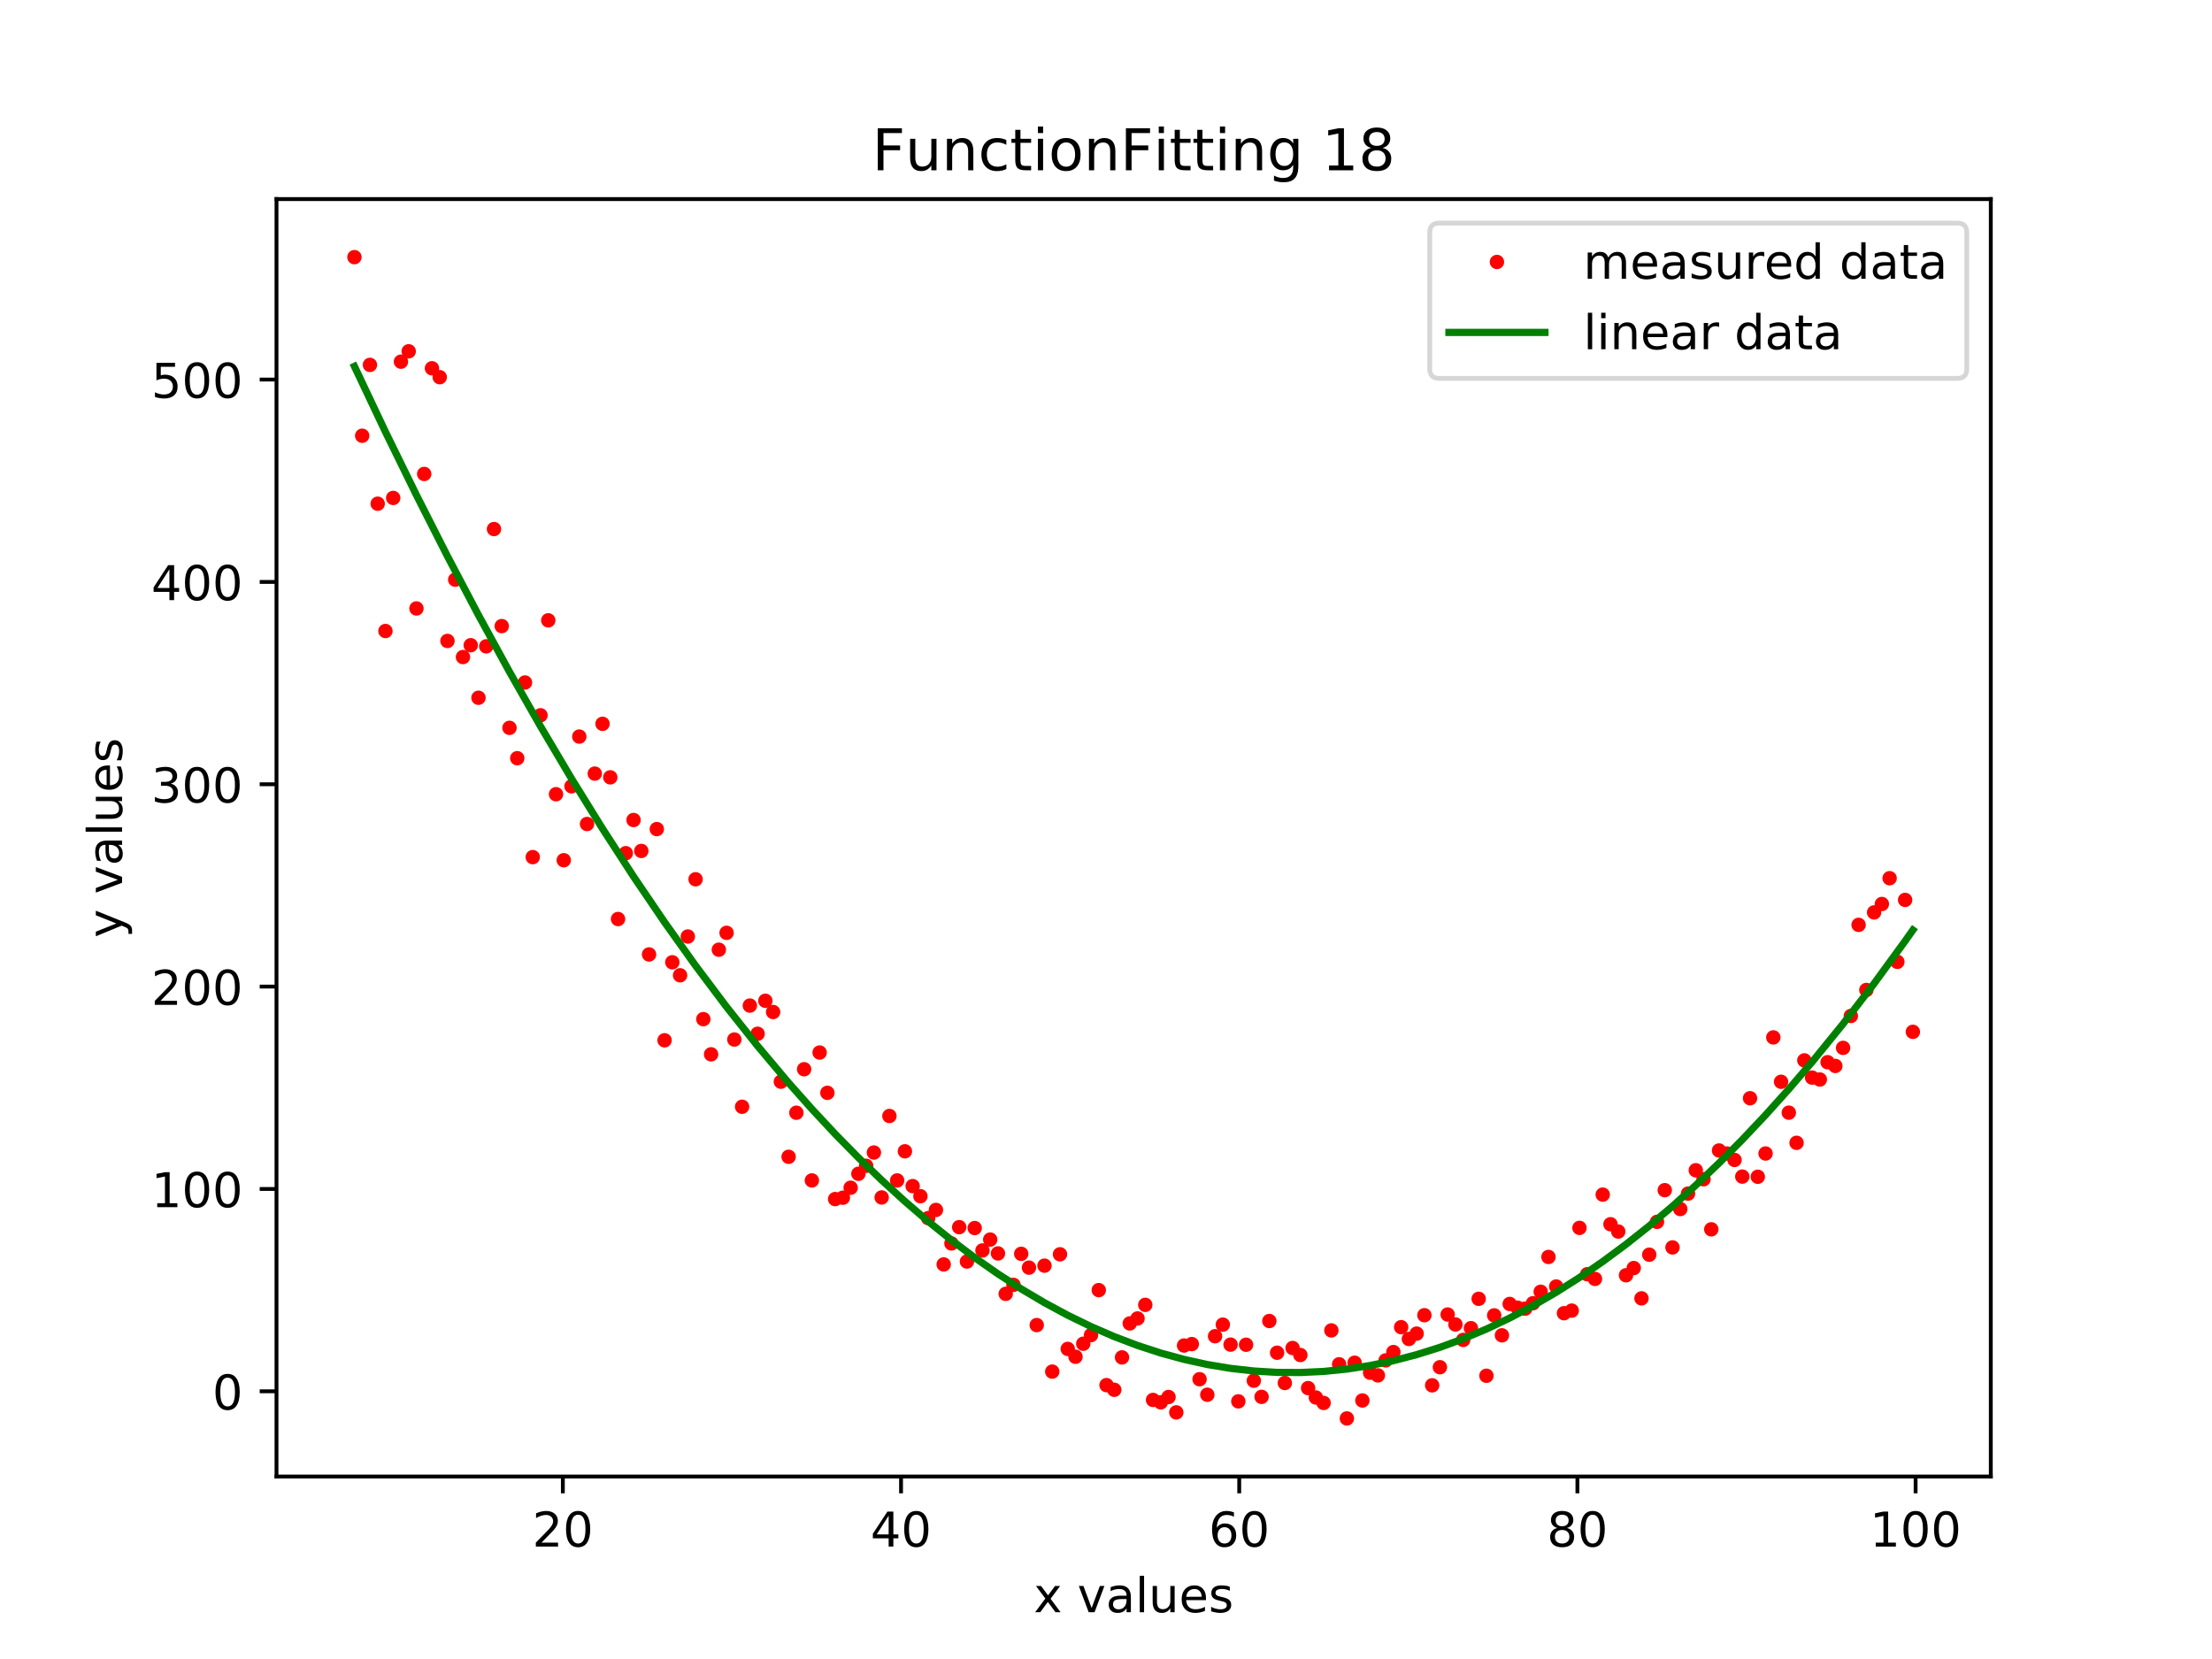 <?xml version="1.0" encoding="utf-8" standalone="no"?>
<!DOCTYPE svg PUBLIC "-//W3C//DTD SVG 1.1//EN"
  "http://www.w3.org/Graphics/SVG/1.1/DTD/svg11.dtd">
<!-- Created with matplotlib (https://matplotlib.org/) -->
<svg height="345.6pt" version="1.1" viewBox="0 0 460.8 345.6" width="460.8pt" xmlns="http://www.w3.org/2000/svg" xmlns:xlink="http://www.w3.org/1999/xlink">
 <defs>
  <style type="text/css">
*{stroke-linecap:butt;stroke-linejoin:round;}
  </style>
 </defs>
 <g id="figure_1">
  <g id="patch_1">
   <path d="M 0 345.6 
L 460.8 345.6 
L 460.8 0 
L 0 0 
z
" style="fill:#ffffff;"/>
  </g>
  <g id="axes_1">
   <g id="patch_2">
    <path d="M 57.6 307.584 
L 414.72 307.584 
L 414.72 41.472 
L 57.6 41.472 
z
" style="fill:#ffffff;"/>
   </g>
   <g id="matplotlib.axis_1">
    <g id="xtick_1">
     <g id="line2d_1">
      <defs>
       <path d="M 0 0 
L 0 3.5 
" id="m0e04c56dab" style="stroke:#000000;stroke-width:0.8;"/>
      </defs>
      <g>
       <use style="stroke:#000000;stroke-width:0.8;" x="117.253" xlink:href="#m0e04c56dab" y="307.584"/>
      </g>
     </g>
     <g id="text_1">
      <!-- 20 -->
      <defs>
       <path d="M 19.188 8.297 
L 53.609 8.297 
L 53.609 0 
L 7.328 0 
L 7.328 8.297 
Q 12.938 14.109 22.625 23.891 
Q 32.328 33.688 34.812 36.531 
Q 39.547 41.844 41.422 45.531 
Q 43.312 49.219 43.312 52.781 
Q 43.312 58.594 39.234 62.25 
Q 35.156 65.922 28.609 65.922 
Q 23.969 65.922 18.812 64.312 
Q 13.672 62.703 7.812 59.422 
L 7.812 69.391 
Q 13.766 71.781 18.938 73 
Q 24.125 74.219 28.422 74.219 
Q 39.75 74.219 46.484 68.547 
Q 53.219 62.891 53.219 53.422 
Q 53.219 48.922 51.531 44.891 
Q 49.859 40.875 45.406 35.406 
Q 44.188 33.984 37.641 27.219 
Q 31.109 20.453 19.188 8.297 
z
" id="DejaVuSans-50"/>
       <path d="M 31.781 66.406 
Q 24.172 66.406 20.328 58.906 
Q 16.5 51.422 16.5 36.375 
Q 16.5 21.391 20.328 13.891 
Q 24.172 6.391 31.781 6.391 
Q 39.453 6.391 43.281 13.891 
Q 47.125 21.391 47.125 36.375 
Q 47.125 51.422 43.281 58.906 
Q 39.453 66.406 31.781 66.406 
z
M 31.781 74.219 
Q 44.047 74.219 50.516 64.516 
Q 56.984 54.828 56.984 36.375 
Q 56.984 17.969 50.516 8.266 
Q 44.047 -1.422 31.781 -1.422 
Q 19.531 -1.422 13.062 8.266 
Q 6.594 17.969 6.594 36.375 
Q 6.594 54.828 13.062 64.516 
Q 19.531 74.219 31.781 74.219 
z
" id="DejaVuSans-48"/>
      </defs>
      <g transform="translate(110.891 322.182)scale(0.1 -0.1)">
       <use xlink:href="#DejaVuSans-50"/>
       <use x="63.623" xlink:href="#DejaVuSans-48"/>
      </g>
     </g>
    </g>
    <g id="xtick_2">
     <g id="line2d_2">
      <g>
       <use style="stroke:#000000;stroke-width:0.8;" x="187.704" xlink:href="#m0e04c56dab" y="307.584"/>
      </g>
     </g>
     <g id="text_2">
      <!-- 40 -->
      <defs>
       <path d="M 37.797 64.312 
L 12.891 25.391 
L 37.797 25.391 
z
M 35.203 72.906 
L 47.609 72.906 
L 47.609 25.391 
L 58.016 25.391 
L 58.016 17.188 
L 47.609 17.188 
L 47.609 0 
L 37.797 0 
L 37.797 17.188 
L 4.891 17.188 
L 4.891 26.703 
z
" id="DejaVuSans-52"/>
      </defs>
      <g transform="translate(181.341 322.182)scale(0.1 -0.1)">
       <use xlink:href="#DejaVuSans-52"/>
       <use x="63.623" xlink:href="#DejaVuSans-48"/>
      </g>
     </g>
    </g>
    <g id="xtick_3">
     <g id="line2d_3">
      <g>
       <use style="stroke:#000000;stroke-width:0.8;" x="258.154" xlink:href="#m0e04c56dab" y="307.584"/>
      </g>
     </g>
     <g id="text_3">
      <!-- 60 -->
      <defs>
       <path d="M 33.016 40.375 
Q 26.375 40.375 22.484 35.828 
Q 18.609 31.297 18.609 23.391 
Q 18.609 15.531 22.484 10.953 
Q 26.375 6.391 33.016 6.391 
Q 39.656 6.391 43.531 10.953 
Q 47.406 15.531 47.406 23.391 
Q 47.406 31.297 43.531 35.828 
Q 39.656 40.375 33.016 40.375 
z
M 52.594 71.297 
L 52.594 62.312 
Q 48.875 64.062 45.094 64.984 
Q 41.312 65.922 37.594 65.922 
Q 27.828 65.922 22.672 59.328 
Q 17.531 52.734 16.797 39.406 
Q 19.672 43.656 24.016 45.922 
Q 28.375 48.188 33.594 48.188 
Q 44.578 48.188 50.953 41.516 
Q 57.328 34.859 57.328 23.391 
Q 57.328 12.156 50.688 5.359 
Q 44.047 -1.422 33.016 -1.422 
Q 20.359 -1.422 13.672 8.266 
Q 6.984 17.969 6.984 36.375 
Q 6.984 53.656 15.188 63.938 
Q 23.391 74.219 37.203 74.219 
Q 40.922 74.219 44.703 73.484 
Q 48.484 72.75 52.594 71.297 
z
" id="DejaVuSans-54"/>
      </defs>
      <g transform="translate(251.792 322.182)scale(0.1 -0.1)">
       <use xlink:href="#DejaVuSans-54"/>
       <use x="63.623" xlink:href="#DejaVuSans-48"/>
      </g>
     </g>
    </g>
    <g id="xtick_4">
     <g id="line2d_4">
      <g>
       <use style="stroke:#000000;stroke-width:0.8;" x="328.604" xlink:href="#m0e04c56dab" y="307.584"/>
      </g>
     </g>
     <g id="text_4">
      <!-- 80 -->
      <defs>
       <path d="M 31.781 34.625 
Q 24.75 34.625 20.719 30.859 
Q 16.703 27.094 16.703 20.516 
Q 16.703 13.922 20.719 10.156 
Q 24.75 6.391 31.781 6.391 
Q 38.812 6.391 42.859 10.172 
Q 46.922 13.969 46.922 20.516 
Q 46.922 27.094 42.891 30.859 
Q 38.875 34.625 31.781 34.625 
z
M 21.922 38.812 
Q 15.578 40.375 12.031 44.719 
Q 8.5 49.078 8.5 55.328 
Q 8.5 64.062 14.719 69.141 
Q 20.953 74.219 31.781 74.219 
Q 42.672 74.219 48.875 69.141 
Q 55.078 64.062 55.078 55.328 
Q 55.078 49.078 51.531 44.719 
Q 48 40.375 41.703 38.812 
Q 48.828 37.156 52.797 32.312 
Q 56.781 27.484 56.781 20.516 
Q 56.781 9.906 50.312 4.234 
Q 43.844 -1.422 31.781 -1.422 
Q 19.734 -1.422 13.25 4.234 
Q 6.781 9.906 6.781 20.516 
Q 6.781 27.484 10.781 32.312 
Q 14.797 37.156 21.922 38.812 
z
M 18.312 54.391 
Q 18.312 48.734 21.844 45.562 
Q 25.391 42.391 31.781 42.391 
Q 38.141 42.391 41.719 45.562 
Q 45.312 48.734 45.312 54.391 
Q 45.312 60.062 41.719 63.234 
Q 38.141 66.406 31.781 66.406 
Q 25.391 66.406 21.844 63.234 
Q 18.312 60.062 18.312 54.391 
z
" id="DejaVuSans-56"/>
      </defs>
      <g transform="translate(322.242 322.182)scale(0.1 -0.1)">
       <use xlink:href="#DejaVuSans-56"/>
       <use x="63.623" xlink:href="#DejaVuSans-48"/>
      </g>
     </g>
    </g>
    <g id="xtick_5">
     <g id="line2d_5">
      <g>
       <use style="stroke:#000000;stroke-width:0.8;" x="399.055" xlink:href="#m0e04c56dab" y="307.584"/>
      </g>
     </g>
     <g id="text_5">
      <!-- 100 -->
      <defs>
       <path d="M 12.406 8.297 
L 28.516 8.297 
L 28.516 63.922 
L 10.984 60.406 
L 10.984 69.391 
L 28.422 72.906 
L 38.281 72.906 
L 38.281 8.297 
L 54.391 8.297 
L 54.391 0 
L 12.406 0 
z
" id="DejaVuSans-49"/>
      </defs>
      <g transform="translate(389.511 322.182)scale(0.1 -0.1)">
       <use xlink:href="#DejaVuSans-49"/>
       <use x="63.623" xlink:href="#DejaVuSans-48"/>
       <use x="127.246" xlink:href="#DejaVuSans-48"/>
      </g>
     </g>
    </g>
    <g id="text_6">
     <!-- x values -->
     <defs>
      <path d="M 54.891 54.688 
L 35.109 28.078 
L 55.906 0 
L 45.312 0 
L 29.391 21.484 
L 13.484 0 
L 2.875 0 
L 24.125 28.609 
L 4.688 54.688 
L 15.281 54.688 
L 29.781 35.203 
L 44.281 54.688 
z
" id="DejaVuSans-120"/>
      <path id="DejaVuSans-32"/>
      <path d="M 2.984 54.688 
L 12.5 54.688 
L 29.594 8.797 
L 46.688 54.688 
L 56.203 54.688 
L 35.688 0 
L 23.484 0 
z
" id="DejaVuSans-118"/>
      <path d="M 34.281 27.484 
Q 23.391 27.484 19.188 25 
Q 14.984 22.516 14.984 16.5 
Q 14.984 11.719 18.141 8.906 
Q 21.297 6.109 26.703 6.109 
Q 34.188 6.109 38.703 11.406 
Q 43.219 16.703 43.219 25.484 
L 43.219 27.484 
z
M 52.203 31.203 
L 52.203 0 
L 43.219 0 
L 43.219 8.297 
Q 40.141 3.328 35.547 0.953 
Q 30.953 -1.422 24.312 -1.422 
Q 15.922 -1.422 10.953 3.297 
Q 6 8.016 6 15.922 
Q 6 25.141 12.172 29.828 
Q 18.359 34.516 30.609 34.516 
L 43.219 34.516 
L 43.219 35.406 
Q 43.219 41.609 39.141 45 
Q 35.062 48.391 27.688 48.391 
Q 23 48.391 18.547 47.266 
Q 14.109 46.141 10.016 43.891 
L 10.016 52.203 
Q 14.938 54.109 19.578 55.047 
Q 24.219 56 28.609 56 
Q 40.484 56 46.344 49.844 
Q 52.203 43.703 52.203 31.203 
z
" id="DejaVuSans-97"/>
      <path d="M 9.422 75.984 
L 18.406 75.984 
L 18.406 0 
L 9.422 0 
z
" id="DejaVuSans-108"/>
      <path d="M 8.5 21.578 
L 8.5 54.688 
L 17.484 54.688 
L 17.484 21.922 
Q 17.484 14.156 20.5 10.266 
Q 23.531 6.391 29.594 6.391 
Q 36.859 6.391 41.078 11.031 
Q 45.312 15.672 45.312 23.688 
L 45.312 54.688 
L 54.297 54.688 
L 54.297 0 
L 45.312 0 
L 45.312 8.406 
Q 42.047 3.422 37.719 1 
Q 33.406 -1.422 27.688 -1.422 
Q 18.266 -1.422 13.375 4.438 
Q 8.5 10.297 8.5 21.578 
z
M 31.109 56 
z
" id="DejaVuSans-117"/>
      <path d="M 56.203 29.594 
L 56.203 25.203 
L 14.891 25.203 
Q 15.484 15.922 20.484 11.062 
Q 25.484 6.203 34.422 6.203 
Q 39.594 6.203 44.453 7.469 
Q 49.312 8.734 54.109 11.281 
L 54.109 2.781 
Q 49.266 0.734 44.188 -0.344 
Q 39.109 -1.422 33.891 -1.422 
Q 20.797 -1.422 13.156 6.188 
Q 5.516 13.812 5.516 26.812 
Q 5.516 40.234 12.766 48.109 
Q 20.016 56 32.328 56 
Q 43.359 56 49.781 48.891 
Q 56.203 41.797 56.203 29.594 
z
M 47.219 32.234 
Q 47.125 39.594 43.094 43.984 
Q 39.062 48.391 32.422 48.391 
Q 24.906 48.391 20.391 44.141 
Q 15.875 39.891 15.188 32.172 
z
" id="DejaVuSans-101"/>
      <path d="M 44.281 53.078 
L 44.281 44.578 
Q 40.484 46.531 36.375 47.5 
Q 32.281 48.484 27.875 48.484 
Q 21.188 48.484 17.844 46.438 
Q 14.5 44.391 14.5 40.281 
Q 14.5 37.156 16.891 35.375 
Q 19.281 33.594 26.516 31.984 
L 29.594 31.297 
Q 39.156 29.25 43.188 25.516 
Q 47.219 21.781 47.219 15.094 
Q 47.219 7.469 41.188 3.016 
Q 35.156 -1.422 24.609 -1.422 
Q 20.219 -1.422 15.453 -0.562 
Q 10.688 0.297 5.422 2 
L 5.422 11.281 
Q 10.406 8.688 15.234 7.391 
Q 20.062 6.109 24.812 6.109 
Q 31.156 6.109 34.562 8.281 
Q 37.984 10.453 37.984 14.406 
Q 37.984 18.062 35.516 20.016 
Q 33.062 21.969 24.703 23.781 
L 21.578 24.516 
Q 13.234 26.266 9.516 29.906 
Q 5.812 33.547 5.812 39.891 
Q 5.812 47.609 11.281 51.797 
Q 16.75 56 26.812 56 
Q 31.781 56 36.172 55.266 
Q 40.578 54.547 44.281 53.078 
z
" id="DejaVuSans-115"/>
     </defs>
     <g transform="translate(215.349 335.861)scale(0.1 -0.1)">
      <use xlink:href="#DejaVuSans-120"/>
      <use x="59.18" xlink:href="#DejaVuSans-32"/>
      <use x="90.967" xlink:href="#DejaVuSans-118"/>
      <use x="150.146" xlink:href="#DejaVuSans-97"/>
      <use x="211.426" xlink:href="#DejaVuSans-108"/>
      <use x="239.209" xlink:href="#DejaVuSans-117"/>
      <use x="302.588" xlink:href="#DejaVuSans-101"/>
      <use x="364.111" xlink:href="#DejaVuSans-115"/>
     </g>
    </g>
   </g>
   <g id="matplotlib.axis_2">
    <g id="ytick_1">
     <g id="line2d_6">
      <defs>
       <path d="M 0 0 
L -3.5 0 
" id="m3a3b0033b9" style="stroke:#000000;stroke-width:0.8;"/>
      </defs>
      <g>
       <use style="stroke:#000000;stroke-width:0.8;" x="57.6" xlink:href="#m3a3b0033b9" y="289.831"/>
      </g>
     </g>
     <g id="text_7">
      <!-- 0 -->
      <g transform="translate(44.237 293.63)scale(0.1 -0.1)">
       <use xlink:href="#DejaVuSans-48"/>
      </g>
     </g>
    </g>
    <g id="ytick_2">
     <g id="line2d_7">
      <g>
       <use style="stroke:#000000;stroke-width:0.8;" x="57.6" xlink:href="#m3a3b0033b9" y="247.679"/>
      </g>
     </g>
     <g id="text_8">
      <!-- 100 -->
      <g transform="translate(31.512 251.478)scale(0.1 -0.1)">
       <use xlink:href="#DejaVuSans-49"/>
       <use x="63.623" xlink:href="#DejaVuSans-48"/>
       <use x="127.246" xlink:href="#DejaVuSans-48"/>
      </g>
     </g>
    </g>
    <g id="ytick_3">
     <g id="line2d_8">
      <g>
       <use style="stroke:#000000;stroke-width:0.8;" x="57.6" xlink:href="#m3a3b0033b9" y="205.527"/>
      </g>
     </g>
     <g id="text_9">
      <!-- 200 -->
      <g transform="translate(31.512 209.326)scale(0.1 -0.1)">
       <use xlink:href="#DejaVuSans-50"/>
       <use x="63.623" xlink:href="#DejaVuSans-48"/>
       <use x="127.246" xlink:href="#DejaVuSans-48"/>
      </g>
     </g>
    </g>
    <g id="ytick_4">
     <g id="line2d_9">
      <g>
       <use style="stroke:#000000;stroke-width:0.8;" x="57.6" xlink:href="#m3a3b0033b9" y="163.375"/>
      </g>
     </g>
     <g id="text_10">
      <!-- 300 -->
      <defs>
       <path d="M 40.578 39.312 
Q 47.656 37.797 51.625 33 
Q 55.609 28.219 55.609 21.188 
Q 55.609 10.406 48.188 4.484 
Q 40.766 -1.422 27.094 -1.422 
Q 22.516 -1.422 17.656 -0.516 
Q 12.797 0.391 7.625 2.203 
L 7.625 11.719 
Q 11.719 9.328 16.594 8.109 
Q 21.484 6.891 26.812 6.891 
Q 36.078 6.891 40.938 10.547 
Q 45.797 14.203 45.797 21.188 
Q 45.797 27.641 41.281 31.266 
Q 36.766 34.906 28.719 34.906 
L 20.219 34.906 
L 20.219 43.016 
L 29.109 43.016 
Q 36.375 43.016 40.234 45.922 
Q 44.094 48.828 44.094 54.297 
Q 44.094 59.906 40.109 62.906 
Q 36.141 65.922 28.719 65.922 
Q 24.656 65.922 20.016 65.031 
Q 15.375 64.156 9.812 62.312 
L 9.812 71.094 
Q 15.438 72.656 20.344 73.438 
Q 25.25 74.219 29.594 74.219 
Q 40.828 74.219 47.359 69.109 
Q 53.906 64.016 53.906 55.328 
Q 53.906 49.266 50.438 45.094 
Q 46.969 40.922 40.578 39.312 
z
" id="DejaVuSans-51"/>
      </defs>
      <g transform="translate(31.512 167.174)scale(0.1 -0.1)">
       <use xlink:href="#DejaVuSans-51"/>
       <use x="63.623" xlink:href="#DejaVuSans-48"/>
       <use x="127.246" xlink:href="#DejaVuSans-48"/>
      </g>
     </g>
    </g>
    <g id="ytick_5">
     <g id="line2d_10">
      <g>
       <use style="stroke:#000000;stroke-width:0.8;" x="57.6" xlink:href="#m3a3b0033b9" y="121.223"/>
      </g>
     </g>
     <g id="text_11">
      <!-- 400 -->
      <g transform="translate(31.512 125.022)scale(0.1 -0.1)">
       <use xlink:href="#DejaVuSans-52"/>
       <use x="63.623" xlink:href="#DejaVuSans-48"/>
       <use x="127.246" xlink:href="#DejaVuSans-48"/>
      </g>
     </g>
    </g>
    <g id="ytick_6">
     <g id="line2d_11">
      <g>
       <use style="stroke:#000000;stroke-width:0.8;" x="57.6" xlink:href="#m3a3b0033b9" y="79.071"/>
      </g>
     </g>
     <g id="text_12">
      <!-- 500 -->
      <defs>
       <path d="M 10.797 72.906 
L 49.516 72.906 
L 49.516 64.594 
L 19.828 64.594 
L 19.828 46.734 
Q 21.969 47.469 24.109 47.828 
Q 26.266 48.188 28.422 48.188 
Q 40.625 48.188 47.75 41.5 
Q 54.891 34.812 54.891 23.391 
Q 54.891 11.625 47.562 5.094 
Q 40.234 -1.422 26.906 -1.422 
Q 22.312 -1.422 17.547 -0.641 
Q 12.797 0.141 7.719 1.703 
L 7.719 11.625 
Q 12.109 9.234 16.797 8.062 
Q 21.484 6.891 26.703 6.891 
Q 35.156 6.891 40.078 11.328 
Q 45.016 15.766 45.016 23.391 
Q 45.016 31 40.078 35.438 
Q 35.156 39.891 26.703 39.891 
Q 22.75 39.891 18.812 39.016 
Q 14.891 38.141 10.797 36.281 
z
" id="DejaVuSans-53"/>
      </defs>
      <g transform="translate(31.512 82.87)scale(0.1 -0.1)">
       <use xlink:href="#DejaVuSans-53"/>
       <use x="63.623" xlink:href="#DejaVuSans-48"/>
       <use x="127.246" xlink:href="#DejaVuSans-48"/>
      </g>
     </g>
    </g>
    <g id="text_13">
     <!-- y values -->
     <defs>
      <path d="M 32.172 -5.078 
Q 28.375 -14.844 24.75 -17.812 
Q 21.141 -20.797 15.094 -20.797 
L 7.906 -20.797 
L 7.906 -13.281 
L 13.188 -13.281 
Q 16.891 -13.281 18.938 -11.516 
Q 21 -9.766 23.484 -3.219 
L 25.094 0.875 
L 2.984 54.688 
L 12.5 54.688 
L 29.594 11.922 
L 46.688 54.688 
L 56.203 54.688 
z
" id="DejaVuSans-121"/>
     </defs>
     <g transform="translate(25.433 195.339)rotate(-90)scale(0.1 -0.1)">
      <use xlink:href="#DejaVuSans-121"/>
      <use x="59.18" xlink:href="#DejaVuSans-32"/>
      <use x="90.967" xlink:href="#DejaVuSans-118"/>
      <use x="150.146" xlink:href="#DejaVuSans-97"/>
      <use x="211.426" xlink:href="#DejaVuSans-108"/>
      <use x="239.209" xlink:href="#DejaVuSans-117"/>
      <use x="302.588" xlink:href="#DejaVuSans-101"/>
      <use x="364.111" xlink:href="#DejaVuSans-115"/>
     </g>
    </g>
   </g>
   <g id="line2d_12">
    <defs>
     <path d="M 0 1 
C 0.265 1 0.52 0.895 0.707 0.707 
C 0.895 0.52 1 0.265 1 0 
C 1 -0.265 0.895 -0.52 0.707 -0.707 
C 0.52 -0.895 0.265 -1 0 -1 
C -0.265 -1 -0.52 -0.895 -0.707 -0.707 
C -0.895 -0.52 -1 -0.265 -1 0 
C -1 0.265 -0.895 0.52 -0.707 0.707 
C -0.52 0.895 -0.265 1 0 1 
z
" id="m8f410fc34d" style="stroke:#ff0000;"/>
    </defs>
    <g clip-path="url(#p4e143c46d8)">
     <use style="fill:#ff0000;stroke:#ff0000;" x="73.833" xlink:href="#m8f410fc34d" y="53.568"/>
     <use style="fill:#ff0000;stroke:#ff0000;" x="75.448" xlink:href="#m8f410fc34d" y="90.774"/>
     <use style="fill:#ff0000;stroke:#ff0000;" x="77.063" xlink:href="#m8f410fc34d" y="76.012"/>
     <use style="fill:#ff0000;stroke:#ff0000;" x="78.678" xlink:href="#m8f410fc34d" y="104.933"/>
     <use style="fill:#ff0000;stroke:#ff0000;" x="80.294" xlink:href="#m8f410fc34d" y="131.45"/>
     <use style="fill:#ff0000;stroke:#ff0000;" x="81.909" xlink:href="#m8f410fc34d" y="103.728"/>
     <use style="fill:#ff0000;stroke:#ff0000;" x="83.524" xlink:href="#m8f410fc34d" y="75.344"/>
     <use style="fill:#ff0000;stroke:#ff0000;" x="85.139" xlink:href="#m8f410fc34d" y="73.183"/>
     <use style="fill:#ff0000;stroke:#ff0000;" x="86.754" xlink:href="#m8f410fc34d" y="126.751"/>
     <use style="fill:#ff0000;stroke:#ff0000;" x="88.369" xlink:href="#m8f410fc34d" y="98.733"/>
     <use style="fill:#ff0000;stroke:#ff0000;" x="89.985" xlink:href="#m8f410fc34d" y="76.72"/>
     <use style="fill:#ff0000;stroke:#ff0000;" x="91.6" xlink:href="#m8f410fc34d" y="78.574"/>
     <use style="fill:#ff0000;stroke:#ff0000;" x="93.215" xlink:href="#m8f410fc34d" y="133.522"/>
     <use style="fill:#ff0000;stroke:#ff0000;" x="94.83" xlink:href="#m8f410fc34d" y="120.754"/>
     <use style="fill:#ff0000;stroke:#ff0000;" x="96.445" xlink:href="#m8f410fc34d" y="136.876"/>
     <use style="fill:#ff0000;stroke:#ff0000;" x="98.061" xlink:href="#m8f410fc34d" y="134.411"/>
     <use style="fill:#ff0000;stroke:#ff0000;" x="99.676" xlink:href="#m8f410fc34d" y="145.358"/>
     <use style="fill:#ff0000;stroke:#ff0000;" x="101.291" xlink:href="#m8f410fc34d" y="134.642"/>
     <use style="fill:#ff0000;stroke:#ff0000;" x="102.906" xlink:href="#m8f410fc34d" y="110.214"/>
     <use style="fill:#ff0000;stroke:#ff0000;" x="104.521" xlink:href="#m8f410fc34d" y="130.425"/>
     <use style="fill:#ff0000;stroke:#ff0000;" x="106.137" xlink:href="#m8f410fc34d" y="151.624"/>
     <use style="fill:#ff0000;stroke:#ff0000;" x="107.752" xlink:href="#m8f410fc34d" y="157.949"/>
     <use style="fill:#ff0000;stroke:#ff0000;" x="109.367" xlink:href="#m8f410fc34d" y="142.182"/>
     <use style="fill:#ff0000;stroke:#ff0000;" x="110.982" xlink:href="#m8f410fc34d" y="178.554"/>
     <use style="fill:#ff0000;stroke:#ff0000;" x="112.597" xlink:href="#m8f410fc34d" y="149.006"/>
     <use style="fill:#ff0000;stroke:#ff0000;" x="114.213" xlink:href="#m8f410fc34d" y="129.229"/>
     <use style="fill:#ff0000;stroke:#ff0000;" x="115.828" xlink:href="#m8f410fc34d" y="165.45"/>
     <use style="fill:#ff0000;stroke:#ff0000;" x="117.443" xlink:href="#m8f410fc34d" y="179.201"/>
     <use style="fill:#ff0000;stroke:#ff0000;" x="119.058" xlink:href="#m8f410fc34d" y="163.799"/>
     <use style="fill:#ff0000;stroke:#ff0000;" x="120.673" xlink:href="#m8f410fc34d" y="153.442"/>
     <use style="fill:#ff0000;stroke:#ff0000;" x="122.289" xlink:href="#m8f410fc34d" y="171.654"/>
     <use style="fill:#ff0000;stroke:#ff0000;" x="123.904" xlink:href="#m8f410fc34d" y="161.156"/>
     <use style="fill:#ff0000;stroke:#ff0000;" x="125.519" xlink:href="#m8f410fc34d" y="150.783"/>
     <use style="fill:#ff0000;stroke:#ff0000;" x="127.134" xlink:href="#m8f410fc34d" y="161.934"/>
     <use style="fill:#ff0000;stroke:#ff0000;" x="128.749" xlink:href="#m8f410fc34d" y="191.449"/>
     <use style="fill:#ff0000;stroke:#ff0000;" x="130.365" xlink:href="#m8f410fc34d" y="177.733"/>
     <use style="fill:#ff0000;stroke:#ff0000;" x="131.98" xlink:href="#m8f410fc34d" y="170.824"/>
     <use style="fill:#ff0000;stroke:#ff0000;" x="133.595" xlink:href="#m8f410fc34d" y="177.266"/>
     <use style="fill:#ff0000;stroke:#ff0000;" x="135.21" xlink:href="#m8f410fc34d" y="198.829"/>
     <use style="fill:#ff0000;stroke:#ff0000;" x="136.825" xlink:href="#m8f410fc34d" y="172.714"/>
     <use style="fill:#ff0000;stroke:#ff0000;" x="138.441" xlink:href="#m8f410fc34d" y="216.713"/>
     <use style="fill:#ff0000;stroke:#ff0000;" x="140.056" xlink:href="#m8f410fc34d" y="200.461"/>
     <use style="fill:#ff0000;stroke:#ff0000;" x="141.671" xlink:href="#m8f410fc34d" y="203.171"/>
     <use style="fill:#ff0000;stroke:#ff0000;" x="143.286" xlink:href="#m8f410fc34d" y="195.094"/>
     <use style="fill:#ff0000;stroke:#ff0000;" x="144.901" xlink:href="#m8f410fc34d" y="183.167"/>
     <use style="fill:#ff0000;stroke:#ff0000;" x="146.517" xlink:href="#m8f410fc34d" y="212.306"/>
     <use style="fill:#ff0000;stroke:#ff0000;" x="148.132" xlink:href="#m8f410fc34d" y="219.636"/>
     <use style="fill:#ff0000;stroke:#ff0000;" x="149.747" xlink:href="#m8f410fc34d" y="197.842"/>
     <use style="fill:#ff0000;stroke:#ff0000;" x="151.362" xlink:href="#m8f410fc34d" y="194.326"/>
     <use style="fill:#ff0000;stroke:#ff0000;" x="152.977" xlink:href="#m8f410fc34d" y="216.553"/>
     <use style="fill:#ff0000;stroke:#ff0000;" x="154.593" xlink:href="#m8f410fc34d" y="230.556"/>
     <use style="fill:#ff0000;stroke:#ff0000;" x="156.208" xlink:href="#m8f410fc34d" y="209.482"/>
     <use style="fill:#ff0000;stroke:#ff0000;" x="157.823" xlink:href="#m8f410fc34d" y="215.354"/>
     <use style="fill:#ff0000;stroke:#ff0000;" x="159.438" xlink:href="#m8f410fc34d" y="208.48"/>
     <use style="fill:#ff0000;stroke:#ff0000;" x="161.053" xlink:href="#m8f410fc34d" y="210.822"/>
     <use style="fill:#ff0000;stroke:#ff0000;" x="162.669" xlink:href="#m8f410fc34d" y="225.34"/>
     <use style="fill:#ff0000;stroke:#ff0000;" x="164.284" xlink:href="#m8f410fc34d" y="240.982"/>
     <use style="fill:#ff0000;stroke:#ff0000;" x="165.899" xlink:href="#m8f410fc34d" y="231.803"/>
     <use style="fill:#ff0000;stroke:#ff0000;" x="167.514" xlink:href="#m8f410fc34d" y="222.743"/>
     <use style="fill:#ff0000;stroke:#ff0000;" x="169.129" xlink:href="#m8f410fc34d" y="245.905"/>
     <use style="fill:#ff0000;stroke:#ff0000;" x="170.745" xlink:href="#m8f410fc34d" y="219.263"/>
     <use style="fill:#ff0000;stroke:#ff0000;" x="172.36" xlink:href="#m8f410fc34d" y="227.656"/>
     <use style="fill:#ff0000;stroke:#ff0000;" x="173.975" xlink:href="#m8f410fc34d" y="249.791"/>
     <use style="fill:#ff0000;stroke:#ff0000;" x="175.59" xlink:href="#m8f410fc34d" y="249.506"/>
     <use style="fill:#ff0000;stroke:#ff0000;" x="177.205" xlink:href="#m8f410fc34d" y="247.428"/>
     <use style="fill:#ff0000;stroke:#ff0000;" x="178.821" xlink:href="#m8f410fc34d" y="244.521"/>
     <use style="fill:#ff0000;stroke:#ff0000;" x="180.436" xlink:href="#m8f410fc34d" y="242.858"/>
     <use style="fill:#ff0000;stroke:#ff0000;" x="182.051" xlink:href="#m8f410fc34d" y="240.093"/>
     <use style="fill:#ff0000;stroke:#ff0000;" x="183.666" xlink:href="#m8f410fc34d" y="249.451"/>
     <use style="fill:#ff0000;stroke:#ff0000;" x="185.281" xlink:href="#m8f410fc34d" y="232.479"/>
     <use style="fill:#ff0000;stroke:#ff0000;" x="186.896" xlink:href="#m8f410fc34d" y="245.908"/>
     <use style="fill:#ff0000;stroke:#ff0000;" x="188.512" xlink:href="#m8f410fc34d" y="239.838"/>
     <use style="fill:#ff0000;stroke:#ff0000;" x="190.127" xlink:href="#m8f410fc34d" y="247.088"/>
     <use style="fill:#ff0000;stroke:#ff0000;" x="191.742" xlink:href="#m8f410fc34d" y="249.194"/>
     <use style="fill:#ff0000;stroke:#ff0000;" x="193.357" xlink:href="#m8f410fc34d" y="253.757"/>
     <use style="fill:#ff0000;stroke:#ff0000;" x="194.972" xlink:href="#m8f410fc34d" y="252.053"/>
     <use style="fill:#ff0000;stroke:#ff0000;" x="196.588" xlink:href="#m8f410fc34d" y="263.405"/>
     <use style="fill:#ff0000;stroke:#ff0000;" x="198.203" xlink:href="#m8f410fc34d" y="259.036"/>
     <use style="fill:#ff0000;stroke:#ff0000;" x="199.818" xlink:href="#m8f410fc34d" y="255.638"/>
     <use style="fill:#ff0000;stroke:#ff0000;" x="201.433" xlink:href="#m8f410fc34d" y="262.797"/>
     <use style="fill:#ff0000;stroke:#ff0000;" x="203.048" xlink:href="#m8f410fc34d" y="255.826"/>
     <use style="fill:#ff0000;stroke:#ff0000;" x="204.664" xlink:href="#m8f410fc34d" y="260.489"/>
     <use style="fill:#ff0000;stroke:#ff0000;" x="206.279" xlink:href="#m8f410fc34d" y="258.224"/>
     <use style="fill:#ff0000;stroke:#ff0000;" x="207.894" xlink:href="#m8f410fc34d" y="261.111"/>
     <use style="fill:#ff0000;stroke:#ff0000;" x="209.509" xlink:href="#m8f410fc34d" y="269.532"/>
     <use style="fill:#ff0000;stroke:#ff0000;" x="211.124" xlink:href="#m8f410fc34d" y="267.66"/>
     <use style="fill:#ff0000;stroke:#ff0000;" x="212.74" xlink:href="#m8f410fc34d" y="261.195"/>
     <use style="fill:#ff0000;stroke:#ff0000;" x="214.355" xlink:href="#m8f410fc34d" y="264.069"/>
     <use style="fill:#ff0000;stroke:#ff0000;" x="215.97" xlink:href="#m8f410fc34d" y="276.038"/>
     <use style="fill:#ff0000;stroke:#ff0000;" x="217.585" xlink:href="#m8f410fc34d" y="263.662"/>
     <use style="fill:#ff0000;stroke:#ff0000;" x="219.2" xlink:href="#m8f410fc34d" y="285.732"/>
     <use style="fill:#ff0000;stroke:#ff0000;" x="220.816" xlink:href="#m8f410fc34d" y="261.292"/>
     <use style="fill:#ff0000;stroke:#ff0000;" x="222.431" xlink:href="#m8f410fc34d" y="281.006"/>
     <use style="fill:#ff0000;stroke:#ff0000;" x="224.046" xlink:href="#m8f410fc34d" y="282.638"/>
     <use style="fill:#ff0000;stroke:#ff0000;" x="225.661" xlink:href="#m8f410fc34d" y="279.924"/>
     <use style="fill:#ff0000;stroke:#ff0000;" x="227.276" xlink:href="#m8f410fc34d" y="278.121"/>
     <use style="fill:#ff0000;stroke:#ff0000;" x="228.892" xlink:href="#m8f410fc34d" y="268.756"/>
     <use style="fill:#ff0000;stroke:#ff0000;" x="230.507" xlink:href="#m8f410fc34d" y="288.545"/>
     <use style="fill:#ff0000;stroke:#ff0000;" x="232.122" xlink:href="#m8f410fc34d" y="289.519"/>
     <use style="fill:#ff0000;stroke:#ff0000;" x="233.737" xlink:href="#m8f410fc34d" y="282.769"/>
     <use style="fill:#ff0000;stroke:#ff0000;" x="235.352" xlink:href="#m8f410fc34d" y="275.694"/>
     <use style="fill:#ff0000;stroke:#ff0000;" x="236.968" xlink:href="#m8f410fc34d" y="274.658"/>
     <use style="fill:#ff0000;stroke:#ff0000;" x="238.583" xlink:href="#m8f410fc34d" y="271.823"/>
     <use style="fill:#ff0000;stroke:#ff0000;" x="240.198" xlink:href="#m8f410fc34d" y="291.632"/>
     <use style="fill:#ff0000;stroke:#ff0000;" x="241.813" xlink:href="#m8f410fc34d" y="292.13"/>
     <use style="fill:#ff0000;stroke:#ff0000;" x="243.428" xlink:href="#m8f410fc34d" y="291.022"/>
     <use style="fill:#ff0000;stroke:#ff0000;" x="245.044" xlink:href="#m8f410fc34d" y="294.226"/>
     <use style="fill:#ff0000;stroke:#ff0000;" x="246.659" xlink:href="#m8f410fc34d" y="280.298"/>
     <use style="fill:#ff0000;stroke:#ff0000;" x="248.274" xlink:href="#m8f410fc34d" y="279.996"/>
     <use style="fill:#ff0000;stroke:#ff0000;" x="249.889" xlink:href="#m8f410fc34d" y="287.314"/>
     <use style="fill:#ff0000;stroke:#ff0000;" x="251.504" xlink:href="#m8f410fc34d" y="290.55"/>
     <use style="fill:#ff0000;stroke:#ff0000;" x="253.12" xlink:href="#m8f410fc34d" y="278.359"/>
     <use style="fill:#ff0000;stroke:#ff0000;" x="254.735" xlink:href="#m8f410fc34d" y="275.946"/>
     <use style="fill:#ff0000;stroke:#ff0000;" x="256.35" xlink:href="#m8f410fc34d" y="280.109"/>
     <use style="fill:#ff0000;stroke:#ff0000;" x="257.965" xlink:href="#m8f410fc34d" y="291.927"/>
     <use style="fill:#ff0000;stroke:#ff0000;" x="259.58" xlink:href="#m8f410fc34d" y="280.133"/>
     <use style="fill:#ff0000;stroke:#ff0000;" x="261.196" xlink:href="#m8f410fc34d" y="287.628"/>
     <use style="fill:#ff0000;stroke:#ff0000;" x="262.811" xlink:href="#m8f410fc34d" y="290.99"/>
     <use style="fill:#ff0000;stroke:#ff0000;" x="264.426" xlink:href="#m8f410fc34d" y="275.191"/>
     <use style="fill:#ff0000;stroke:#ff0000;" x="266.041" xlink:href="#m8f410fc34d" y="281.797"/>
     <use style="fill:#ff0000;stroke:#ff0000;" x="267.656" xlink:href="#m8f410fc34d" y="288.101"/>
     <use style="fill:#ff0000;stroke:#ff0000;" x="269.272" xlink:href="#m8f410fc34d" y="280.813"/>
     <use style="fill:#ff0000;stroke:#ff0000;" x="270.887" xlink:href="#m8f410fc34d" y="282.272"/>
     <use style="fill:#ff0000;stroke:#ff0000;" x="272.502" xlink:href="#m8f410fc34d" y="289.166"/>
     <use style="fill:#ff0000;stroke:#ff0000;" x="274.117" xlink:href="#m8f410fc34d" y="291.122"/>
     <use style="fill:#ff0000;stroke:#ff0000;" x="275.732" xlink:href="#m8f410fc34d" y="292.258"/>
     <use style="fill:#ff0000;stroke:#ff0000;" x="277.348" xlink:href="#m8f410fc34d" y="277.148"/>
     <use style="fill:#ff0000;stroke:#ff0000;" x="278.963" xlink:href="#m8f410fc34d" y="284.208"/>
     <use style="fill:#ff0000;stroke:#ff0000;" x="280.578" xlink:href="#m8f410fc34d" y="295.488"/>
     <use style="fill:#ff0000;stroke:#ff0000;" x="282.193" xlink:href="#m8f410fc34d" y="283.883"/>
     <use style="fill:#ff0000;stroke:#ff0000;" x="283.808" xlink:href="#m8f410fc34d" y="291.746"/>
     <use style="fill:#ff0000;stroke:#ff0000;" x="285.424" xlink:href="#m8f410fc34d" y="285.965"/>
     <use style="fill:#ff0000;stroke:#ff0000;" x="287.039" xlink:href="#m8f410fc34d" y="286.521"/>
     <use style="fill:#ff0000;stroke:#ff0000;" x="288.654" xlink:href="#m8f410fc34d" y="283.395"/>
     <use style="fill:#ff0000;stroke:#ff0000;" x="290.269" xlink:href="#m8f410fc34d" y="281.657"/>
     <use style="fill:#ff0000;stroke:#ff0000;" x="291.884" xlink:href="#m8f410fc34d" y="276.476"/>
     <use style="fill:#ff0000;stroke:#ff0000;" x="293.499" xlink:href="#m8f410fc34d" y="278.933"/>
     <use style="fill:#ff0000;stroke:#ff0000;" x="295.115" xlink:href="#m8f410fc34d" y="277.816"/>
     <use style="fill:#ff0000;stroke:#ff0000;" x="296.73" xlink:href="#m8f410fc34d" y="273.982"/>
     <use style="fill:#ff0000;stroke:#ff0000;" x="298.345" xlink:href="#m8f410fc34d" y="288.588"/>
     <use style="fill:#ff0000;stroke:#ff0000;" x="299.96" xlink:href="#m8f410fc34d" y="284.818"/>
     <use style="fill:#ff0000;stroke:#ff0000;" x="301.575" xlink:href="#m8f410fc34d" y="273.837"/>
     <use style="fill:#ff0000;stroke:#ff0000;" x="303.191" xlink:href="#m8f410fc34d" y="275.908"/>
     <use style="fill:#ff0000;stroke:#ff0000;" x="304.806" xlink:href="#m8f410fc34d" y="279.127"/>
     <use style="fill:#ff0000;stroke:#ff0000;" x="306.421" xlink:href="#m8f410fc34d" y="276.684"/>
     <use style="fill:#ff0000;stroke:#ff0000;" x="308.036" xlink:href="#m8f410fc34d" y="270.566"/>
     <use style="fill:#ff0000;stroke:#ff0000;" x="309.651" xlink:href="#m8f410fc34d" y="286.596"/>
     <use style="fill:#ff0000;stroke:#ff0000;" x="311.267" xlink:href="#m8f410fc34d" y="274.015"/>
     <use style="fill:#ff0000;stroke:#ff0000;" x="312.882" xlink:href="#m8f410fc34d" y="278.174"/>
     <use style="fill:#ff0000;stroke:#ff0000;" x="314.497" xlink:href="#m8f410fc34d" y="271.637"/>
     <use style="fill:#ff0000;stroke:#ff0000;" x="316.112" xlink:href="#m8f410fc34d" y="272.415"/>
     <use style="fill:#ff0000;stroke:#ff0000;" x="317.727" xlink:href="#m8f410fc34d" y="272.614"/>
     <use style="fill:#ff0000;stroke:#ff0000;" x="319.343" xlink:href="#m8f410fc34d" y="271.487"/>
     <use style="fill:#ff0000;stroke:#ff0000;" x="320.958" xlink:href="#m8f410fc34d" y="269.098"/>
     <use style="fill:#ff0000;stroke:#ff0000;" x="322.573" xlink:href="#m8f410fc34d" y="261.846"/>
     <use style="fill:#ff0000;stroke:#ff0000;" x="324.188" xlink:href="#m8f410fc34d" y="268.001"/>
     <use style="fill:#ff0000;stroke:#ff0000;" x="325.803" xlink:href="#m8f410fc34d" y="273.568"/>
     <use style="fill:#ff0000;stroke:#ff0000;" x="327.419" xlink:href="#m8f410fc34d" y="273.026"/>
     <use style="fill:#ff0000;stroke:#ff0000;" x="329.034" xlink:href="#m8f410fc34d" y="255.789"/>
     <use style="fill:#ff0000;stroke:#ff0000;" x="330.649" xlink:href="#m8f410fc34d" y="265.442"/>
     <use style="fill:#ff0000;stroke:#ff0000;" x="332.264" xlink:href="#m8f410fc34d" y="266.417"/>
     <use style="fill:#ff0000;stroke:#ff0000;" x="333.879" xlink:href="#m8f410fc34d" y="248.862"/>
     <use style="fill:#ff0000;stroke:#ff0000;" x="335.495" xlink:href="#m8f410fc34d" y="255.031"/>
     <use style="fill:#ff0000;stroke:#ff0000;" x="337.11" xlink:href="#m8f410fc34d" y="256.55"/>
     <use style="fill:#ff0000;stroke:#ff0000;" x="338.725" xlink:href="#m8f410fc34d" y="265.661"/>
     <use style="fill:#ff0000;stroke:#ff0000;" x="340.34" xlink:href="#m8f410fc34d" y="264.158"/>
     <use style="fill:#ff0000;stroke:#ff0000;" x="341.955" xlink:href="#m8f410fc34d" y="270.472"/>
     <use style="fill:#ff0000;stroke:#ff0000;" x="343.571" xlink:href="#m8f410fc34d" y="261.377"/>
     <use style="fill:#ff0000;stroke:#ff0000;" x="345.186" xlink:href="#m8f410fc34d" y="254.534"/>
     <use style="fill:#ff0000;stroke:#ff0000;" x="346.801" xlink:href="#m8f410fc34d" y="247.934"/>
     <use style="fill:#ff0000;stroke:#ff0000;" x="348.416" xlink:href="#m8f410fc34d" y="259.858"/>
     <use style="fill:#ff0000;stroke:#ff0000;" x="350.031" xlink:href="#m8f410fc34d" y="251.865"/>
     <use style="fill:#ff0000;stroke:#ff0000;" x="351.647" xlink:href="#m8f410fc34d" y="248.65"/>
     <use style="fill:#ff0000;stroke:#ff0000;" x="353.262" xlink:href="#m8f410fc34d" y="243.785"/>
     <use style="fill:#ff0000;stroke:#ff0000;" x="354.877" xlink:href="#m8f410fc34d" y="245.658"/>
     <use style="fill:#ff0000;stroke:#ff0000;" x="356.492" xlink:href="#m8f410fc34d" y="256.09"/>
     <use style="fill:#ff0000;stroke:#ff0000;" x="358.107" xlink:href="#m8f410fc34d" y="239.665"/>
     <use style="fill:#ff0000;stroke:#ff0000;" x="359.723" xlink:href="#m8f410fc34d" y="240.296"/>
     <use style="fill:#ff0000;stroke:#ff0000;" x="361.338" xlink:href="#m8f410fc34d" y="241.638"/>
     <use style="fill:#ff0000;stroke:#ff0000;" x="362.953" xlink:href="#m8f410fc34d" y="245.104"/>
     <use style="fill:#ff0000;stroke:#ff0000;" x="364.568" xlink:href="#m8f410fc34d" y="228.781"/>
     <use style="fill:#ff0000;stroke:#ff0000;" x="366.183" xlink:href="#m8f410fc34d" y="245.139"/>
     <use style="fill:#ff0000;stroke:#ff0000;" x="367.799" xlink:href="#m8f410fc34d" y="240.296"/>
     <use style="fill:#ff0000;stroke:#ff0000;" x="369.414" xlink:href="#m8f410fc34d" y="216.109"/>
     <use style="fill:#ff0000;stroke:#ff0000;" x="371.029" xlink:href="#m8f410fc34d" y="225.355"/>
     <use style="fill:#ff0000;stroke:#ff0000;" x="372.644" xlink:href="#m8f410fc34d" y="231.79"/>
     <use style="fill:#ff0000;stroke:#ff0000;" x="374.259" xlink:href="#m8f410fc34d" y="238.068"/>
     <use style="fill:#ff0000;stroke:#ff0000;" x="375.875" xlink:href="#m8f410fc34d" y="220.896"/>
     <use style="fill:#ff0000;stroke:#ff0000;" x="377.49" xlink:href="#m8f410fc34d" y="224.479"/>
     <use style="fill:#ff0000;stroke:#ff0000;" x="379.105" xlink:href="#m8f410fc34d" y="224.88"/>
     <use style="fill:#ff0000;stroke:#ff0000;" x="380.72" xlink:href="#m8f410fc34d" y="221.276"/>
     <use style="fill:#ff0000;stroke:#ff0000;" x="382.335" xlink:href="#m8f410fc34d" y="222.057"/>
     <use style="fill:#ff0000;stroke:#ff0000;" x="383.951" xlink:href="#m8f410fc34d" y="218.29"/>
     <use style="fill:#ff0000;stroke:#ff0000;" x="385.566" xlink:href="#m8f410fc34d" y="211.644"/>
     <use style="fill:#ff0000;stroke:#ff0000;" x="387.181" xlink:href="#m8f410fc34d" y="192.666"/>
     <use style="fill:#ff0000;stroke:#ff0000;" x="388.796" xlink:href="#m8f410fc34d" y="206.228"/>
     <use style="fill:#ff0000;stroke:#ff0000;" x="390.411" xlink:href="#m8f410fc34d" y="190.075"/>
     <use style="fill:#ff0000;stroke:#ff0000;" x="392.026" xlink:href="#m8f410fc34d" y="188.32"/>
     <use style="fill:#ff0000;stroke:#ff0000;" x="393.642" xlink:href="#m8f410fc34d" y="182.946"/>
     <use style="fill:#ff0000;stroke:#ff0000;" x="395.257" xlink:href="#m8f410fc34d" y="200.371"/>
     <use style="fill:#ff0000;stroke:#ff0000;" x="396.872" xlink:href="#m8f410fc34d" y="187.469"/>
     <use style="fill:#ff0000;stroke:#ff0000;" x="398.487" xlink:href="#m8f410fc34d" y="214.949"/>
    </g>
   </g>
   <g id="line2d_13">
    <path clip-path="url(#p4e143c46d8)" d="M 73.833 76.311 
L 80.294 89.958 
L 86.754 103.145 
L 93.215 115.874 
L 99.676 128.143 
L 106.137 139.953 
L 112.597 151.304 
L 119.058 162.195 
L 125.519 172.627 
L 131.98 182.6 
L 138.441 192.113 
L 144.901 201.167 
L 151.362 209.762 
L 157.823 217.897 
L 164.284 225.574 
L 169.129 231.029 
L 173.975 236.227 
L 178.821 241.166 
L 183.666 245.847 
L 188.512 250.269 
L 193.357 254.433 
L 198.203 258.339 
L 203.048 261.986 
L 207.894 265.375 
L 212.74 268.506 
L 217.585 271.378 
L 222.431 273.992 
L 227.276 276.347 
L 232.122 278.444 
L 236.968 280.283 
L 241.813 281.864 
L 246.659 283.186 
L 251.504 284.25 
L 256.35 285.055 
L 261.196 285.602 
L 266.041 285.891 
L 270.887 285.921 
L 275.732 285.693 
L 280.578 285.207 
L 285.424 284.462 
L 290.269 283.459 
L 295.115 282.198 
L 299.96 280.678 
L 304.806 278.9 
L 309.651 276.864 
L 314.497 274.569 
L 319.343 272.016 
L 324.188 269.204 
L 329.034 266.134 
L 333.879 262.806 
L 338.725 259.22 
L 343.571 255.375 
L 348.416 251.271 
L 353.262 246.91 
L 358.107 242.29 
L 362.953 237.412 
L 367.799 232.275 
L 372.644 226.88 
L 377.49 221.227 
L 383.951 213.287 
L 390.411 204.888 
L 396.872 196.029 
L 398.487 193.743 
L 398.487 193.743 
" style="fill:none;stroke:#008000;stroke-linecap:square;stroke-width:1.5;"/>
   </g>
   <g id="patch_3">
    <path d="M 57.6 307.584 
L 57.6 41.472 
" style="fill:none;stroke:#000000;stroke-linecap:square;stroke-linejoin:miter;stroke-width:0.8;"/>
   </g>
   <g id="patch_4">
    <path d="M 414.72 307.584 
L 414.72 41.472 
" style="fill:none;stroke:#000000;stroke-linecap:square;stroke-linejoin:miter;stroke-width:0.8;"/>
   </g>
   <g id="patch_5">
    <path d="M 57.6 307.584 
L 414.72 307.584 
" style="fill:none;stroke:#000000;stroke-linecap:square;stroke-linejoin:miter;stroke-width:0.8;"/>
   </g>
   <g id="patch_6">
    <path d="M 57.6 41.472 
L 414.72 41.472 
" style="fill:none;stroke:#000000;stroke-linecap:square;stroke-linejoin:miter;stroke-width:0.8;"/>
   </g>
   <g id="text_14">
    <!-- FunctionFitting 18 -->
    <defs>
     <path d="M 9.812 72.906 
L 51.703 72.906 
L 51.703 64.594 
L 19.672 64.594 
L 19.672 43.109 
L 48.578 43.109 
L 48.578 34.812 
L 19.672 34.812 
L 19.672 0 
L 9.812 0 
z
" id="DejaVuSans-70"/>
     <path d="M 54.891 33.016 
L 54.891 0 
L 45.906 0 
L 45.906 32.719 
Q 45.906 40.484 42.875 44.328 
Q 39.844 48.188 33.797 48.188 
Q 26.516 48.188 22.312 43.547 
Q 18.109 38.922 18.109 30.906 
L 18.109 0 
L 9.078 0 
L 9.078 54.688 
L 18.109 54.688 
L 18.109 46.188 
Q 21.344 51.125 25.703 53.562 
Q 30.078 56 35.797 56 
Q 45.219 56 50.047 50.172 
Q 54.891 44.344 54.891 33.016 
z
" id="DejaVuSans-110"/>
     <path d="M 48.781 52.594 
L 48.781 44.188 
Q 44.969 46.297 41.141 47.344 
Q 37.312 48.391 33.406 48.391 
Q 24.656 48.391 19.812 42.844 
Q 14.984 37.312 14.984 27.297 
Q 14.984 17.281 19.812 11.734 
Q 24.656 6.203 33.406 6.203 
Q 37.312 6.203 41.141 7.25 
Q 44.969 8.297 48.781 10.406 
L 48.781 2.094 
Q 45.016 0.344 40.984 -0.531 
Q 36.969 -1.422 32.422 -1.422 
Q 20.062 -1.422 12.781 6.344 
Q 5.516 14.109 5.516 27.297 
Q 5.516 40.672 12.859 48.328 
Q 20.219 56 33.016 56 
Q 37.156 56 41.109 55.141 
Q 45.062 54.297 48.781 52.594 
z
" id="DejaVuSans-99"/>
     <path d="M 18.312 70.219 
L 18.312 54.688 
L 36.812 54.688 
L 36.812 47.703 
L 18.312 47.703 
L 18.312 18.016 
Q 18.312 11.328 20.141 9.422 
Q 21.969 7.516 27.594 7.516 
L 36.812 7.516 
L 36.812 0 
L 27.594 0 
Q 17.188 0 13.234 3.875 
Q 9.281 7.766 9.281 18.016 
L 9.281 47.703 
L 2.688 47.703 
L 2.688 54.688 
L 9.281 54.688 
L 9.281 70.219 
z
" id="DejaVuSans-116"/>
     <path d="M 9.422 54.688 
L 18.406 54.688 
L 18.406 0 
L 9.422 0 
z
M 9.422 75.984 
L 18.406 75.984 
L 18.406 64.594 
L 9.422 64.594 
z
" id="DejaVuSans-105"/>
     <path d="M 30.609 48.391 
Q 23.391 48.391 19.188 42.75 
Q 14.984 37.109 14.984 27.297 
Q 14.984 17.484 19.156 11.844 
Q 23.344 6.203 30.609 6.203 
Q 37.797 6.203 41.984 11.859 
Q 46.188 17.531 46.188 27.297 
Q 46.188 37.016 41.984 42.703 
Q 37.797 48.391 30.609 48.391 
z
M 30.609 56 
Q 42.328 56 49.016 48.375 
Q 55.719 40.766 55.719 27.297 
Q 55.719 13.875 49.016 6.219 
Q 42.328 -1.422 30.609 -1.422 
Q 18.844 -1.422 12.172 6.219 
Q 5.516 13.875 5.516 27.297 
Q 5.516 40.766 12.172 48.375 
Q 18.844 56 30.609 56 
z
" id="DejaVuSans-111"/>
     <path d="M 45.406 27.984 
Q 45.406 37.75 41.375 43.109 
Q 37.359 48.484 30.078 48.484 
Q 22.859 48.484 18.828 43.109 
Q 14.797 37.75 14.797 27.984 
Q 14.797 18.266 18.828 12.891 
Q 22.859 7.516 30.078 7.516 
Q 37.359 7.516 41.375 12.891 
Q 45.406 18.266 45.406 27.984 
z
M 54.391 6.781 
Q 54.391 -7.172 48.188 -13.984 
Q 42 -20.797 29.203 -20.797 
Q 24.469 -20.797 20.266 -20.094 
Q 16.062 -19.391 12.109 -17.922 
L 12.109 -9.188 
Q 16.062 -11.328 19.922 -12.344 
Q 23.781 -13.375 27.781 -13.375 
Q 36.625 -13.375 41.016 -8.766 
Q 45.406 -4.156 45.406 5.172 
L 45.406 9.625 
Q 42.625 4.781 38.281 2.391 
Q 33.938 0 27.875 0 
Q 17.828 0 11.672 7.656 
Q 5.516 15.328 5.516 27.984 
Q 5.516 40.672 11.672 48.328 
Q 17.828 56 27.875 56 
Q 33.938 56 38.281 53.609 
Q 42.625 51.219 45.406 46.391 
L 45.406 54.688 
L 54.391 54.688 
z
" id="DejaVuSans-103"/>
    </defs>
    <g transform="translate(181.681 35.472)scale(0.12 -0.12)">
     <use xlink:href="#DejaVuSans-70"/>
     <use x="57.441" xlink:href="#DejaVuSans-117"/>
     <use x="120.82" xlink:href="#DejaVuSans-110"/>
     <use x="184.199" xlink:href="#DejaVuSans-99"/>
     <use x="239.18" xlink:href="#DejaVuSans-116"/>
     <use x="278.389" xlink:href="#DejaVuSans-105"/>
     <use x="306.172" xlink:href="#DejaVuSans-111"/>
     <use x="367.354" xlink:href="#DejaVuSans-110"/>
     <use x="430.732" xlink:href="#DejaVuSans-70"/>
     <use x="488.143" xlink:href="#DejaVuSans-105"/>
     <use x="515.926" xlink:href="#DejaVuSans-116"/>
     <use x="555.135" xlink:href="#DejaVuSans-116"/>
     <use x="594.344" xlink:href="#DejaVuSans-105"/>
     <use x="622.127" xlink:href="#DejaVuSans-110"/>
     <use x="685.506" xlink:href="#DejaVuSans-103"/>
     <use x="748.982" xlink:href="#DejaVuSans-32"/>
     <use x="780.77" xlink:href="#DejaVuSans-49"/>
     <use x="844.393" xlink:href="#DejaVuSans-56"/>
    </g>
   </g>
   <g id="legend_1">
    <g id="patch_7">
     <path d="M 299.839 78.828 
L 407.72 78.828 
Q 409.72 78.828 409.72 76.828 
L 409.72 48.472 
Q 409.72 46.472 407.72 46.472 
L 299.839 46.472 
Q 297.839 46.472 297.839 48.472 
L 297.839 76.828 
Q 297.839 78.828 299.839 78.828 
z
" style="fill:#ffffff;opacity:0.8;stroke:#cccccc;stroke-linejoin:miter;"/>
    </g>
    <g id="line2d_14"/>
    <g id="line2d_15">
     <g>
      <use style="fill:#ff0000;stroke:#ff0000;" x="311.839" xlink:href="#m8f410fc34d" y="54.57"/>
     </g>
    </g>
    <g id="text_15">
     <!-- measured data -->
     <defs>
      <path d="M 52 44.188 
Q 55.375 50.25 60.062 53.125 
Q 64.75 56 71.094 56 
Q 79.641 56 84.281 50.016 
Q 88.922 44.047 88.922 33.016 
L 88.922 0 
L 79.891 0 
L 79.891 32.719 
Q 79.891 40.578 77.094 44.375 
Q 74.312 48.188 68.609 48.188 
Q 61.625 48.188 57.562 43.547 
Q 53.516 38.922 53.516 30.906 
L 53.516 0 
L 44.484 0 
L 44.484 32.719 
Q 44.484 40.625 41.703 44.406 
Q 38.922 48.188 33.109 48.188 
Q 26.219 48.188 22.156 43.531 
Q 18.109 38.875 18.109 30.906 
L 18.109 0 
L 9.078 0 
L 9.078 54.688 
L 18.109 54.688 
L 18.109 46.188 
Q 21.188 51.219 25.484 53.609 
Q 29.781 56 35.688 56 
Q 41.656 56 45.828 52.969 
Q 50 49.953 52 44.188 
z
" id="DejaVuSans-109"/>
      <path d="M 41.109 46.297 
Q 39.594 47.172 37.812 47.578 
Q 36.031 48 33.891 48 
Q 26.266 48 22.188 43.047 
Q 18.109 38.094 18.109 28.812 
L 18.109 0 
L 9.078 0 
L 9.078 54.688 
L 18.109 54.688 
L 18.109 46.188 
Q 20.953 51.172 25.484 53.578 
Q 30.031 56 36.531 56 
Q 37.453 56 38.578 55.875 
Q 39.703 55.766 41.062 55.516 
z
" id="DejaVuSans-114"/>
      <path d="M 45.406 46.391 
L 45.406 75.984 
L 54.391 75.984 
L 54.391 0 
L 45.406 0 
L 45.406 8.203 
Q 42.578 3.328 38.25 0.953 
Q 33.938 -1.422 27.875 -1.422 
Q 17.969 -1.422 11.734 6.484 
Q 5.516 14.406 5.516 27.297 
Q 5.516 40.188 11.734 48.094 
Q 17.969 56 27.875 56 
Q 33.938 56 38.25 53.625 
Q 42.578 51.266 45.406 46.391 
z
M 14.797 27.297 
Q 14.797 17.391 18.875 11.75 
Q 22.953 6.109 30.078 6.109 
Q 37.203 6.109 41.297 11.75 
Q 45.406 17.391 45.406 27.297 
Q 45.406 37.203 41.297 42.844 
Q 37.203 48.484 30.078 48.484 
Q 22.953 48.484 18.875 42.844 
Q 14.797 37.203 14.797 27.297 
z
" id="DejaVuSans-100"/>
     </defs>
     <g transform="translate(329.839 58.07)scale(0.1 -0.1)">
      <use xlink:href="#DejaVuSans-109"/>
      <use x="97.412" xlink:href="#DejaVuSans-101"/>
      <use x="158.936" xlink:href="#DejaVuSans-97"/>
      <use x="220.215" xlink:href="#DejaVuSans-115"/>
      <use x="272.314" xlink:href="#DejaVuSans-117"/>
      <use x="335.693" xlink:href="#DejaVuSans-114"/>
      <use x="376.775" xlink:href="#DejaVuSans-101"/>
      <use x="438.299" xlink:href="#DejaVuSans-100"/>
      <use x="501.775" xlink:href="#DejaVuSans-32"/>
      <use x="533.562" xlink:href="#DejaVuSans-100"/>
      <use x="597.039" xlink:href="#DejaVuSans-97"/>
      <use x="658.318" xlink:href="#DejaVuSans-116"/>
      <use x="697.527" xlink:href="#DejaVuSans-97"/>
     </g>
    </g>
    <g id="line2d_16">
     <path d="M 301.839 69.249 
L 321.839 69.249 
" style="fill:none;stroke:#008000;stroke-linecap:square;stroke-width:1.5;"/>
    </g>
    <g id="line2d_17"/>
    <g id="text_16">
     <!-- linear data -->
     <g transform="translate(329.839 72.749)scale(0.1 -0.1)">
      <use xlink:href="#DejaVuSans-108"/>
      <use x="27.783" xlink:href="#DejaVuSans-105"/>
      <use x="55.566" xlink:href="#DejaVuSans-110"/>
      <use x="118.945" xlink:href="#DejaVuSans-101"/>
      <use x="180.469" xlink:href="#DejaVuSans-97"/>
      <use x="241.748" xlink:href="#DejaVuSans-114"/>
      <use x="282.861" xlink:href="#DejaVuSans-32"/>
      <use x="314.648" xlink:href="#DejaVuSans-100"/>
      <use x="378.125" xlink:href="#DejaVuSans-97"/>
      <use x="439.404" xlink:href="#DejaVuSans-116"/>
      <use x="478.613" xlink:href="#DejaVuSans-97"/>
     </g>
    </g>
   </g>
  </g>
 </g>
 <defs>
  <clipPath id="p4e143c46d8">
   <rect height="266.112" width="357.12" x="57.6" y="41.472"/>
  </clipPath>
 </defs>
</svg>

